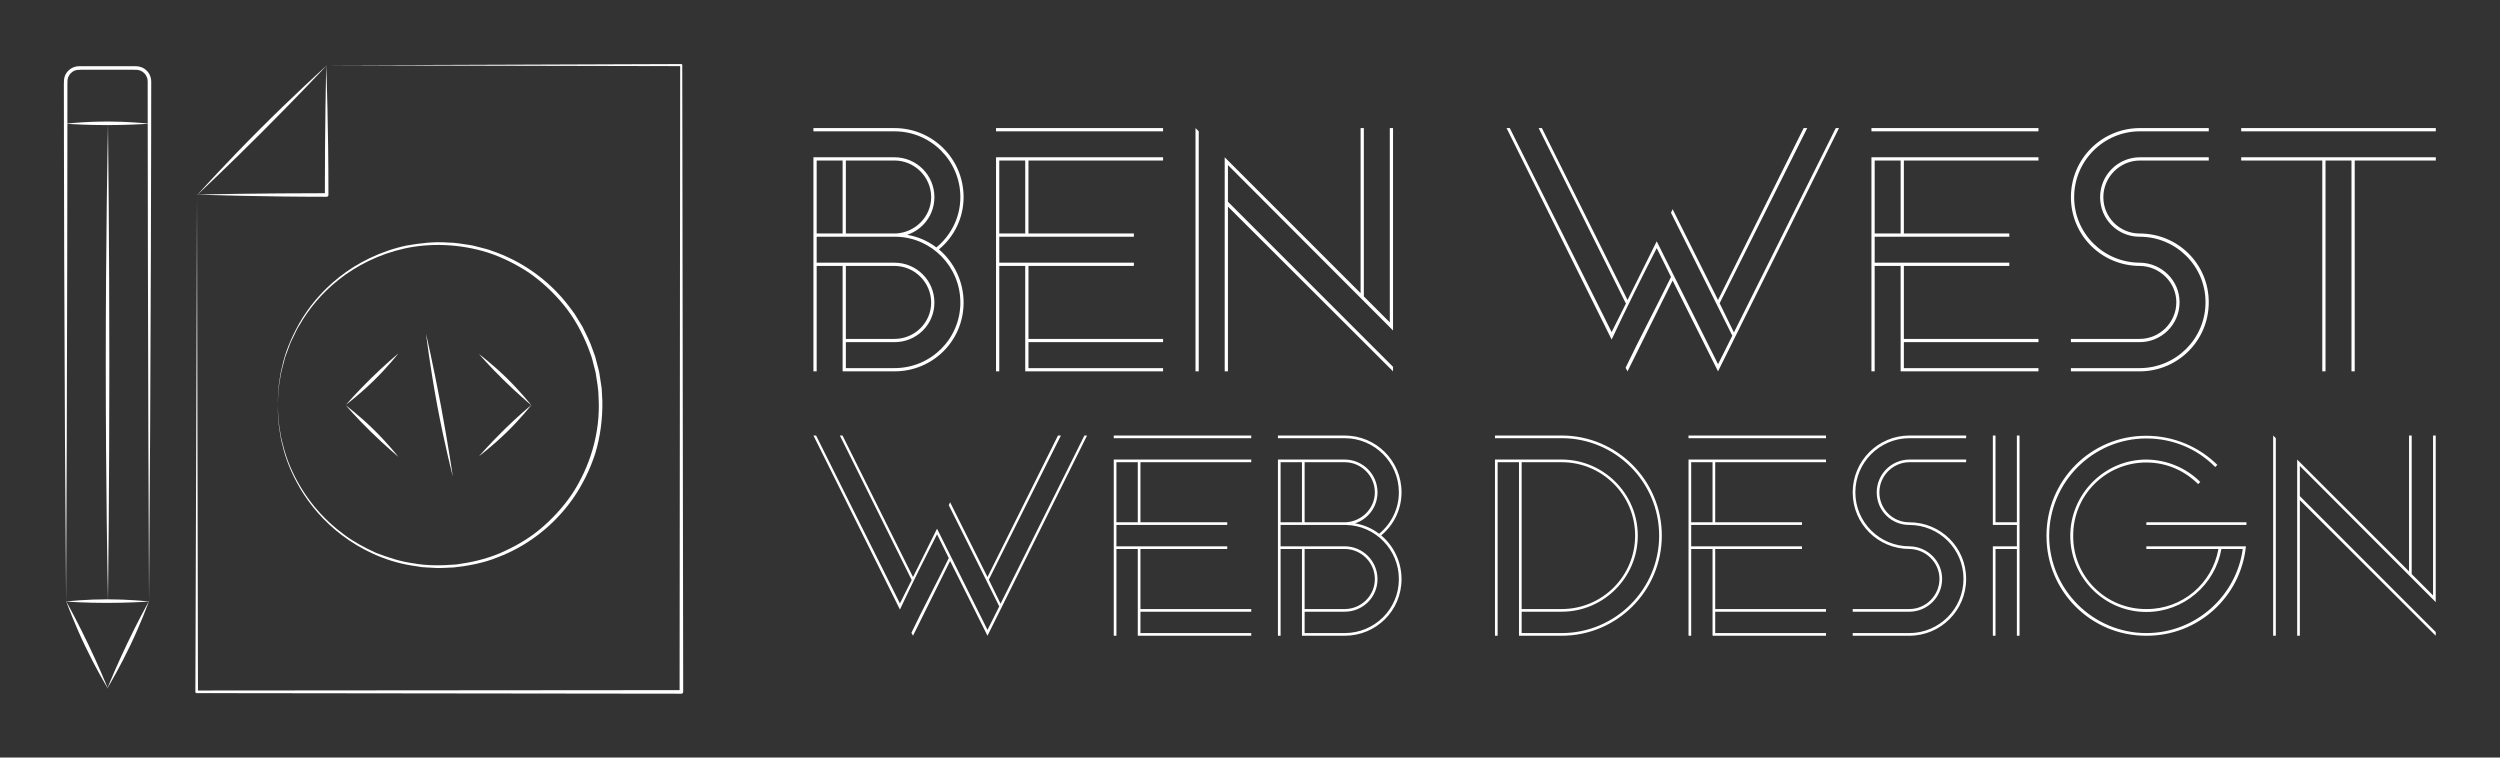 
        <svg xmlns="http://www.w3.org/2000/svg" xmlns:xlink="http://www.w3.org/1999/xlink" version="1.1" width="3162.016" 
        height="958.137" viewBox="0 0 3162.016 958.137">
			
			<rect x="0" y="0" width="3162.016" height="958.137" fill="#333333" stroke="none"/>
			
			<g transform="scale(8.101) translate(10, 10)">
				<defs id="SvgjsDefs1084"></defs><g id="SvgjsG1085" featureKey="mugSzh-0" transform="matrix(-1.047,0,0,1.047,100.667,-3.269)" fill="#ffffff"><path xmlns="http://www.w3.org/2000/svg" d="M76.339,22.696c0,0-0.014-0.016-0.02-0.021c0-0.005,0-0.026,0-0.026s0,0.021,0,0.025c-0.013-0.014-0.038-0.042-0.078-0.087  c0.087-0.003,0.145-0.005,0.145-0.005s-0.061-0.001-0.152-0.003c-0.639-0.708-4.412-4.872-9.29-9.749  c-4.887-4.887-9.17-8.779-9.886-9.426c-0.003-0.091-0.004-0.153-0.004-0.153s-0.002,0.058-0.006,0.145  c-0.044-0.04-0.072-0.065-0.086-0.078c0.008,0,0.025,0,0.025,0s-0.018,0-0.025,0c-0.006-0.005-0.021-0.02-0.021-0.02  s0.014,0.015,0.019,0.02c-0.603-0.002-20.496-0.076-52.87-0.195H4.088c-0.071,0-0.127,0.058-0.127,0.128  C3.924,27.296,3.876,59.905,3.822,95.72c0,0.35,0,0.698,0,1.03v0.001c0,0.146,0.12,0.266,0.267,0.266  c26.815-0.032,51.996-0.063,72.297-0.088h0.001c0.099,0,0.179-0.08,0.178-0.179c-0.146-44.292-0.243-73.456-0.245-74.072  C76.324,22.683,76.339,22.696,76.339,22.696z M66.635,13.274c4.85,4.85,8.86,8.629,9.578,9.303  c-1.206-0.025-9.285-0.189-18.959-0.195c0-0.002,0-0.005,0-0.007c0-9.868-0.17-17.766-0.196-18.953  C57.751,4.158,61.766,8.405,66.635,13.274z M76.177,96.541c-17.998-0.015-43.981-0.035-71.821-0.058c0-0.557,0-1.17,0-1.796  C4.322,58.715,4.292,26.184,4.271,3.432c32.785-0.072,52.09-0.114,52.688-0.115c0.013,0.014,0.042,0.045,0.089,0.094  c-0.043,1.167-0.327,9.202-0.327,19.101c0,0.048,0,0.097,0,0.137c0,0.147,0.119,0.267,0.267,0.267  c9.852-0.003,18.052-0.285,19.236-0.328c0.05,0.047,0.082,0.077,0.096,0.09C76.318,23.29,76.265,51.146,76.177,96.541z"></path><path xmlns="http://www.w3.org/2000/svg" d="M64.296,53.982L64.296,53.982L64.296,53.982c0-0.004-0.021-0.521-0.063-1.51c-0.012-0.496-0.037-1.11-0.165-1.827  c-0.108-0.718-0.189-1.557-0.454-2.467c-0.382-1.853-1.227-4.04-2.541-6.388c-1.335-2.335-3.281-4.792-5.965-6.9  c-2.671-2.105-6.082-3.857-10.027-4.705c-2.004-0.339-4.043-0.612-6.212-0.445c-1.078,0.002-2.152,0.214-3.248,0.369  c-0.548,0.079-1.08,0.256-1.626,0.382c-0.545,0.135-1.095,0.264-1.623,0.479c-4.304,1.444-8.438,4.24-11.458,8.194  c-0.359,0.506-0.778,0.976-1.093,1.518c-0.326,0.536-0.654,1.073-0.983,1.613c-0.56,1.133-1.15,2.268-1.547,3.494l-0.333,0.907  l-0.246,0.938c-0.142,0.632-0.369,1.245-0.441,1.9c-0.099,0.648-0.198,1.299-0.297,1.952c-0.034,0.649-0.067,1.3-0.101,1.953  c-0.036,2.657,0.312,5.264,1.058,7.739c0.79,2.458,1.939,4.751,3.366,6.802c2.891,4.081,6.918,7.108,11.224,8.709  c2.131,0.873,4.371,1.26,6.533,1.5c1.072,0.035,2.151,0.151,3.208,0.045c0.527-0.034,1.052-0.047,1.569-0.098  c0.513-0.081,1.023-0.161,1.528-0.24c4.048-0.661,7.558-2.415,10.324-4.495c2.778-2.095,4.813-4.566,6.218-6.933  c1.402-2.373,2.253-4.624,2.675-6.517c0.268-0.935,0.381-1.79,0.48-2.529c0.051-0.369,0.099-0.711,0.142-1.022  c0.014-0.315,0.025-0.602,0.036-0.857C64.273,54.522,64.296,53.987,64.296,53.982v0.002V53.982z M64.207,55.563  c-0.015,0.26-0.03,0.55-0.048,0.869c-0.05,0.314-0.104,0.659-0.162,1.032c-0.059,0.372-0.122,0.773-0.189,1.202  c-0.078,0.426-0.219,0.869-0.336,1.345c-0.464,1.899-1.342,4.16-2.806,6.513c-1.455,2.349-3.543,4.783-6.357,6.82  c-1.388,1.045-3.001,1.898-4.719,2.682c-1.761,0.673-3.635,1.306-5.652,1.564c-2.009,0.36-4.1,0.323-6.271,0.156  c-2.121-0.283-4.304-0.763-6.404-1.632c-2.08-0.894-4.134-2.021-5.97-3.525c-1.828-1.505-3.485-3.286-4.876-5.312  c-2.694-4.09-4.27-9.167-3.983-14.346c0.014-1.32,0.25-2.571,0.448-3.824c0.159-0.618,0.317-1.233,0.474-1.846  c0.144-0.617,0.414-1.192,0.613-1.788c0.913-2.333,2.116-4.526,3.654-6.406c1.534-1.878,3.294-3.506,5.206-4.839  c1.946-1.278,3.999-2.295,6.109-2.989c4.225-1.325,8.604-1.45,12.425-0.614c3.847,0.853,7.181,2.566,9.796,4.631  c2.627,2.066,4.54,4.472,5.857,6.76c0.371,0.55,0.613,1.145,0.892,1.692c0.277,0.549,0.533,1.082,0.71,1.621  c0.196,0.531,0.385,1.039,0.564,1.523c0.131,0.5,0.256,0.975,0.373,1.424c0.273,0.892,0.351,1.718,0.474,2.421  c0.136,0.704,0.163,1.309,0.185,1.797c0.055,0.973,0.084,1.481,0.084,1.485C64.296,53.987,64.266,54.531,64.207,55.563z"></path><path xmlns="http://www.w3.org/2000/svg" d="M34.277,46.366c0,0-1.959,1.451-4.123,3.568c-1.989,1.946-3.441,3.758-3.665,4.041c-0.017-0.014-0.046-0.038-0.046-0.038  s0.024,0.03,0.038,0.048c-0.013,0.018-0.038,0.048-0.038,0.048s0.03-0.024,0.045-0.038c0.221,0.282,1.626,2.046,3.61,3.988  c2.163,2.117,4.178,3.622,4.178,3.622s-1.669-1.913-3.832-4.03c-1.978-1.937-3.667-3.358-3.944-3.59  c0.28-0.236,2.067-1.751,4.055-3.697C32.718,48.171,34.277,46.366,34.277,46.366z"></path><path xmlns="http://www.w3.org/2000/svg" d="M46.291,61.698c0,0,1.949-1.627,4.112-3.744c2.164-2.117,3.722-3.922,3.722-3.922s-1.96,1.45-4.123,3.567  S46.291,61.698,46.291,61.698z"></path><path xmlns="http://www.w3.org/2000/svg" d="M50.292,49.907c-2.163-2.117-4.001-3.637-4.001-3.637s1.493,1.928,3.656,4.045c2.163,2.117,4.178,3.622,4.178,3.622  S52.456,52.023,50.292,49.907z"></path><path xmlns="http://www.w3.org/2000/svg" d="M38.172,64.64c0,0,1.209-4.639,2.313-10.53s1.687-10.804,1.687-10.804s-1.12,4.889-2.225,10.78  C38.842,59.978,38.172,64.64,38.172,64.64z"></path><path xmlns="http://www.w3.org/2000/svg" d="M96.147,5.413c-0.083-0.815-0.677-1.536-1.45-1.824c-0.212-0.072-0.42-0.125-0.589-0.129l-0.135-0.014l-0.034-0.003  l-0.061-0.001h-0.068h-0.271l-1.09,0c-0.728,0-1.458,0-2.19,0c-1.465,0-2.922,0-4.37,0.001c-0.341,0.004-0.755-0.025-1.152,0.113  c-0.395,0.111-0.744,0.353-1.013,0.655c-0.285,0.29-0.443,0.689-0.538,1.101l-0.026,0.268c-0.004,0.056-0.011,0.063-0.012,0.16  v0.134l0.001,0.536c0.003,2.858,0.007,5.676,0.011,8.448c0.013,5.542,0.025,10.896,0.037,16.002  c0.043,10.21,0.082,19.431,0.115,27.188c0.102,15.353,0.165,24.952,0.166,25.144c-0.001-0.003-0.006-0.011-0.006-0.011  s0.004,0.011,0.006,0.016c0,0.001,0,0.013,0,0.013s0-0.009,0-0.012c0.004,0.011,0.013,0.034,0.024,0.068  c-0.055,0.006-0.091,0.01-0.091,0.01s0.038,0.003,0.097,0.007c0.195,0.536,1.218,3.297,2.766,6.538  c1.52,3.181,3.035,5.754,3.376,6.324c-0.031,0.076-0.049,0.12-0.049,0.12s0.023-0.038,0.061-0.101  c0.037,0.062,0.061,0.101,0.061,0.101s-0.019-0.045-0.049-0.119c0.337-0.561,1.815-3.059,3.332-6.233  c1.551-3.246,2.609-6.085,2.809-6.63c0.061-0.004,0.098-0.007,0.098-0.007s-0.036-0.004-0.091-0.011  c0.012-0.034,0.021-0.057,0.024-0.067c0,0.001,0,0.012,0,0.012s0-0.012,0-0.013c0.002-0.005,0.006-0.016,0.006-0.016  s-0.005,0.008-0.006,0.011c0.001-0.19,0.064-9.495,0.166-24.547c0.033-7.607,0.071-16.678,0.115-26.777  C96.138,26.817,96.15,21.51,96.163,16c0.004-2.755,0.008-5.56,0.011-8.409C96.162,6.864,96.204,6.197,96.147,5.413z M83.722,5.315  c0.056-0.135,0.069-0.273,0.161-0.409c0.132-0.284,0.37-0.506,0.629-0.674c0.263-0.176,0.579-0.234,0.89-0.257l1.084-0.001  c1.449,0,2.906,0,4.371,0c0.733,0,1.463,0,2.19,0c0.75,0.004,1.433-0.064,1.917,0.366c0.262,0.178,0.431,0.458,0.559,0.737  c0.113,0.3,0.128,0.584,0.123,0.963c0.001,0.717,0.001,1.431,0.001,2.142c0.001,1.282,0.002,2.551,0.003,3.813  c-0.762-0.081-3.118-0.304-5.944-0.304c-2.84,0-5.263,0.226-6.034,0.306c0.002-2.041,0.004-4.096,0.005-6.179  C83.671,5.694,83.701,5.471,83.722,5.315z M83.478,83.19c0.002-0.37,0.04-10.085,0.101-25.443c0.02-7.83,0.043-17.125,0.068-27.393  c0.008-5.134,0.015-10.511,0.022-16.069c0.001-0.742,0.001-1.495,0.002-2.243c0.763,0.047,3.144,0.178,5.921,0.183  c-0.025,2.154-0.197,17.617-0.197,35.861c0,18.2,0.171,32.772,0.197,34.857c-3.021,0.006-5.547,0.263-6.074,0.32  C83.496,83.224,83.482,83.199,83.478,83.19z M92.502,89.728c-1.5,3.139-2.583,5.755-2.841,6.388  c-0.271-0.656-1.423-3.421-2.929-6.572c-1.536-3.217-2.918-5.743-3.204-6.261c0.565,0.036,3.17,0.192,6.221,0.192  c3.035,0,5.494-0.154,6.045-0.192C95.502,83.816,94.045,86.497,92.502,89.728z M95.805,83.263c-0.525-0.06-3.035-0.321-6.1-0.321  c-0.035,0-0.069,0.001-0.104,0.001c0.042-2.103,0.327-16.897,0.327-35.108c0-18.233-0.286-33.473-0.328-35.61c0.051,0,0.1,0,0.149,0  c2.821,0,5.145-0.133,5.9-0.182c0.002,1.524,0.003,3.036,0.004,4.53c0.008,5.493,0.016,10.777,0.022,15.799  c0.026,10.043,0.049,19.04,0.068,26.571c0.062,14.907,0.1,24.062,0.101,24.248C95.84,83.199,95.826,83.224,95.805,83.263z"></path></g><g id="SvgjsG1086" featureKey="PPkF4s-0" transform="matrix(2.532,0,0,2.532,114.468,-2.662)" fill="#ffffff"><path d="M1.2 13.5 l0 6.5 l-0.2 0 l0 -13.2 l5 0 c1.36 0 2.46 1.1 2.46 2.46 c0 1.08 -0.7 2 -1.68 2.32 c0.68 0.12 1.28 0.38 1.8 0.78 c0.9 -0.74 1.48 -1.86 1.48 -3.1 c0 -2.24 -1.82 -4.06 -4.06 -4.06 l-5 0 l0 -0.2 l5 0 c2.36 0 4.26 1.9 4.26 4.26 c0 1.3 -0.6 2.46 -1.52 3.22 c0.92 0.78 1.52 1.96 1.52 3.28 c0 2.36 -1.9 4.24 -4.26 4.24 l-3.2 0 l0 -6.5 l-1.6 0 z M1.2 11.7 l0 1.6 l4.8 0 c1.36 0 2.46 1.1 2.46 2.46 s-1.1 2.44 -2.46 2.44 l-3 0 l0 1.6 l3 0 c2.24 0 4.06 -1.8 4.06 -4.04 c0 -2.22 -1.78 -4.02 -3.96 -4.06 l-4.9 0 z M8.26 15.76 c0 -1.24 -1.02 -2.26 -2.26 -2.26 l-3 0 l0 4.5 l3 0 c1.24 0 2.26 -1 2.26 -2.24 z M8.26 9.26 c0 -1.24 -1.02 -2.26 -2.26 -2.26 l-3 0 l0 4.5 l3.08 0 c1.2 -0.06 2.18 -1.04 2.18 -2.24 z M1.2 7 l0 4.5 l1.6 0 l0 -4.5 l-1.6 0 z M12.46 11.7 l0 1.6 l8.3 0 l0 0.2 l-6.5 0 l0 4.5 l8.3 0 l0 0.2 l-8.3 0 l0 1.6 l8.3 0 l0 0.2 l-8.5 0 l0 -6.5 l-1.6 0 l0 6.5 l-0.2 0 l0 -13.2 l10.3 0 l0 0.2 l-8.3 0 l0 4.5 l6.5 0 l0 0.2 l-8.3 0 z M12.46 7 l0 4.5 l1.6 0 l0 -4.5 l-1.6 0 z M12.26 5.2 l0 -0.2 l10.3 0 l0 0.2 l-10.3 0 z M26.56 7.28 l0 2.26 l10.18 10.18 l0 0.28 l-10.18 -10.16 l0 10.16 l-0.2 0 l0 -13.2 l8.38 8.38 l0 -10.18 l0.2 0 l0 10.38 l1.6 1.6 l0 -11.98 l0.2 0 l0 12.48 z M24.56 20 l0 -15 l0.2 0.2 l0 14.8 l-0.2 0 z M56.78 19.56 c0.3 -0.6 0.56 -1.1 0.88 -1.76 l-3.78 -7.58 l0.1 -0.22 l2.8 5.6 l5.28 -10.6 l0.22 0 c-3.44 6.9 -4.7 9.38 -5.4 10.8 l0.88 1.8 c0.76 -1.54 2.12 -4.24 6.28 -12.6 l0.2 0 l-7.46 15 l-2.8 -5.6 l-2.78 5.6 l-0.12 -0.22 c0.88 -1.84 1.84 -3.64 2.8 -5.6 l-0.88 -1.78 c-0.94 1.84 -1.86 3.68 -2.78 5.64 l-6.48 -13.04 l0.2 0 l6.28 12.58 l0.88 -1.76 l-0.1 -0.2 l-5.28 -10.62 l0.2 0 l5.28 10.6 l1.8 -3.62 z M66.44 11.7 l0 1.6 l8.3 0 l0 0.2 l-6.5 0 l0 4.5 l8.3 0 l0 0.2 l-8.3 0 l0 1.6 l8.3 0 l0 0.2 l-8.5 0 l0 -6.5 l-1.6 0 l0 6.5 l-0.2 0 l0 -13.2 l10.3 0 l0 0.2 l-8.3 0 l0 4.5 l6.5 0 l0 0.2 l-8.3 0 z M66.44 7 l0 4.5 l1.6 0 l0 -4.5 l-1.6 0 z M66.24 5.2 l0 -0.2 l10.3 0 l0 0.2 l-10.3 0 z M82.8 7 c-1.24 0 -2.26 1.02 -2.26 2.26 s1 2.24 2.24 2.24 c2.36 0 4.26 1.88 4.26 4.24 s-1.9 4.26 -4.26 4.26 l-4.24 0 l0 -0.2 l4.24 0 c2.24 0 4.06 -1.82 4.06 -4.06 s-1.82 -4.04 -4.06 -4.04 c-1.36 0 -2.44 -1.08 -2.44 -2.44 s1.1 -2.46 2.46 -2.46 l4.24 0 l0 0.2 l-4.24 0 z M82.78 18.2 l-4.24 0 l0 -0.2 l4.24 0 c1.24 0 2.26 -1.02 2.26 -2.26 c0 -1.22 -1.02 -2.22 -2.24 -2.24 c-2.36 0 -4.26 -1.88 -4.26 -4.24 s1.9 -4.26 4.26 -4.26 l4.24 0 l0 0.2 l-4.24 0 c-2.24 0 -4.06 1.82 -4.06 4.06 s1.82 4.04 4.06 4.04 c1.34 0.02 2.44 1.1 2.44 2.44 c0 1.36 -1.1 2.46 -2.46 2.46 z M96.04 20 l-0.2 0 l0 -13 l-1.6 0 l0 13 l-0.2 0 l0 -13 l-5 0 l0 -0.2 l12 0 l0 0.2 l-5 0 l0 13 z M101.04 5.2 l-12 0 l0 -0.2 l12 0 l0 0.2 z"></path></g><g id="SvgjsG1087" featureKey="PPkF4s-1" transform="matrix(2.084,0,0,2.084,114.916,47.578)" fill="#ffffff"><path d="M14.04 19.56 c0.3 -0.6 0.56 -1.1 0.88 -1.76 l-3.78 -7.58 l0.1 -0.22 l2.8 5.6 l5.28 -10.6 l0.22 0 c-3.44 6.9 -4.7 9.38 -5.4 10.8 l0.88 1.8 c0.76 -1.54 2.12 -4.24 6.28 -12.6 l0.2 0 l-7.46 15 l-2.8 -5.6 l-2.78 5.6 l-0.12 -0.22 c0.88 -1.84 1.84 -3.64 2.8 -5.6 l-0.88 -1.78 c-0.94 1.84 -1.86 3.68 -2.78 5.64 l-6.48 -13.04 l0.2 0 l6.28 12.58 l0.88 -1.76 l-0.1 -0.2 l-5.28 -10.62 l0.2 0 l5.28 10.6 l1.8 -3.62 z M23.7 11.7 l0 1.6 l8.3 0 l0 0.2 l-6.5 0 l0 4.5 l8.3 0 l0 0.2 l-8.3 0 l0 1.6 l8.3 0 l0 0.2 l-8.5 0 l0 -6.5 l-1.6 0 l0 6.5 l-0.2 0 l0 -13.2 l10.3 0 l0 0.2 l-8.3 0 l0 4.5 l6.5 0 l0 0.2 l-8.3 0 z M23.7 7 l0 4.5 l1.6 0 l0 -4.5 l-1.6 0 z M23.5 5.2 l0 -0.2 l10.3 0 l0 0.2 l-10.3 0 z M36 13.5 l0 6.5 l-0.2 0 l0 -13.2 l5 0 c1.36 0 2.46 1.1 2.46 2.46 c0 1.08 -0.7 2 -1.68 2.32 c0.68 0.12 1.28 0.38 1.8 0.78 c0.9 -0.74 1.48 -1.86 1.48 -3.1 c0 -2.24 -1.82 -4.06 -4.06 -4.06 l-5 0 l0 -0.2 l5 0 c2.36 0 4.26 1.9 4.26 4.26 c0 1.3 -0.6 2.46 -1.52 3.22 c0.92 0.78 1.52 1.96 1.52 3.28 c0 2.36 -1.9 4.24 -4.26 4.24 l-3.2 0 l0 -6.5 l-1.6 0 z M36 11.7 l0 1.6 l4.8 0 c1.36 0 2.46 1.1 2.46 2.46 s-1.1 2.44 -2.46 2.44 l-3 0 l0 1.6 l3 0 c2.24 0 4.06 -1.8 4.06 -4.04 c0 -2.22 -1.78 -4.02 -3.96 -4.06 l-4.9 0 z M43.06 15.76 c0 -1.24 -1.02 -2.26 -2.26 -2.26 l-3 0 l0 4.5 l3 0 c1.24 0 2.26 -1 2.26 -2.24 z M43.06 9.26 c0 -1.24 -1.02 -2.26 -2.26 -2.26 l-3 0 l0 4.5 l3.08 0 c1.2 -0.06 2.18 -1.04 2.18 -2.24 z M36 7 l0 4.5 l1.6 0 l0 -4.5 l-1.6 0 z M52.06 20 l0 -13.2 l5 0 c3.14 0 5.7 2.56 5.7 5.7 s-2.56 5.7 -5.7 5.7 l-3 0 l0 1.6 l3 0 c4.02 0 7.3 -3.28 7.3 -7.3 s-3.28 -7.3 -7.3 -7.3 l-5 0 l0 -0.2 l5 0 c4.14 0 7.5 3.36 7.5 7.5 s-3.36 7.5 -7.5 7.5 l-3.2 0 l0 -13 l-1.6 0 l0 13 l-0.2 0 z M62.56 12.5 c0 -3.04 -2.46 -5.5 -5.5 -5.5 l-3 0 l0 11 l3 0 c3.04 0 5.5 -2.46 5.5 -5.5 z M66.76 11.7 l0 1.6 l8.3 0 l0 0.2 l-6.5 0 l0 4.5 l8.3 0 l0 0.2 l-8.3 0 l0 1.6 l8.3 0 l0 0.2 l-8.5 0 l0 -6.5 l-1.6 0 l0 6.5 l-0.2 0 l0 -13.2 l10.3 0 l0 0.2 l-8.3 0 l0 4.5 l6.5 0 l0 0.2 l-8.3 0 z M66.76 7 l0 4.5 l1.6 0 l0 -4.5 l-1.6 0 z M66.56 5.2 l0 -0.2 l10.3 0 l0 0.2 l-10.3 0 z M83.12 7 c-1.24 0 -2.26 1.02 -2.26 2.26 s1 2.24 2.24 2.24 c2.36 0 4.26 1.88 4.26 4.24 s-1.9 4.26 -4.26 4.26 l-4.24 0 l0 -0.2 l4.24 0 c2.24 0 4.06 -1.82 4.06 -4.06 s-1.82 -4.04 -4.06 -4.04 c-1.36 0 -2.44 -1.08 -2.44 -2.44 s1.1 -2.46 2.46 -2.46 l4.24 0 l0 0.2 l-4.24 0 z M83.1 18.2 l-4.24 0 l0 -0.2 l4.24 0 c1.24 0 2.26 -1.02 2.26 -2.26 c0 -1.22 -1.02 -2.22 -2.24 -2.24 c-2.36 0 -4.26 -1.88 -4.26 -4.24 s1.9 -4.26 4.26 -4.26 l4.24 0 l0 0.2 l-4.24 0 c-2.24 0 -4.06 1.82 -4.06 4.06 s1.82 4.04 4.06 4.04 c1.34 0.02 2.44 1.1 2.44 2.44 c0 1.36 -1.1 2.46 -2.46 2.46 z M91.16 13.3 l0 -1.6 l-1.8 0 l0 -6.7 l0.2 0 l0 6.5 l1.6 0 l0 -6.5 l0.2 0 l0 15 l-0.2 0 l0 -6.5 l-1.6 0 l0 6.5 l-0.2 0 l0 -6.7 l1.8 0 z M100.86 13.5 l0 -0.2 l7.46 0 c-0.38 3.78 -3.58 6.72 -7.46 6.7 c-4.14 0.02 -7.5 -3.34 -7.48 -7.48 c-0.02 -4.16 3.34 -7.52 7.48 -7.5 c2.08 0 3.96 0.84 5.32 2.18 l-0.16 0.16 c-1.32 -1.34 -3.14 -2.14 -5.16 -2.14 c-4 0 -7.28 3.28 -7.28 7.3 c0 4 3.28 7.28 7.28 7.28 c3.68 0 6.74 -2.76 7.22 -6.3 l-1.6 0 c-0.46 2.68 -2.82 4.72 -5.62 4.72 c-3.14 0 -5.7 -2.56 -5.7 -5.7 s2.56 -5.72 5.7 -5.72 c1.58 0.02 3 0.64 4.04 1.68 l-0.16 0.16 c-1 -1 -2.36 -1.62 -3.88 -1.62 c-3.04 0 -5.5 2.46 -5.48 5.5 c-0.02 3.04 2.44 5.5 5.48 5.48 c2.7 0.02 4.94 -1.92 5.4 -4.5 l-5.4 0 z M108.36 11.5 l0 0.2 l-7.5 0 l0 -0.2 l7.5 0 z M112.36 7.28 l0 2.26 l10.18 10.18 l0 0.28 l-10.18 -10.16 l0 10.16 l-0.2 0 l0 -13.2 l8.38 8.38 l0 -10.18 l0.2 0 l0 10.38 l1.6 1.6 l0 -11.98 l0.2 0 l0 12.48 z M110.36 20 l0 -15 l0.2 0.2 l0 14.8 l-0.2 0 z"></path></g>
			</g>
		</svg>
	